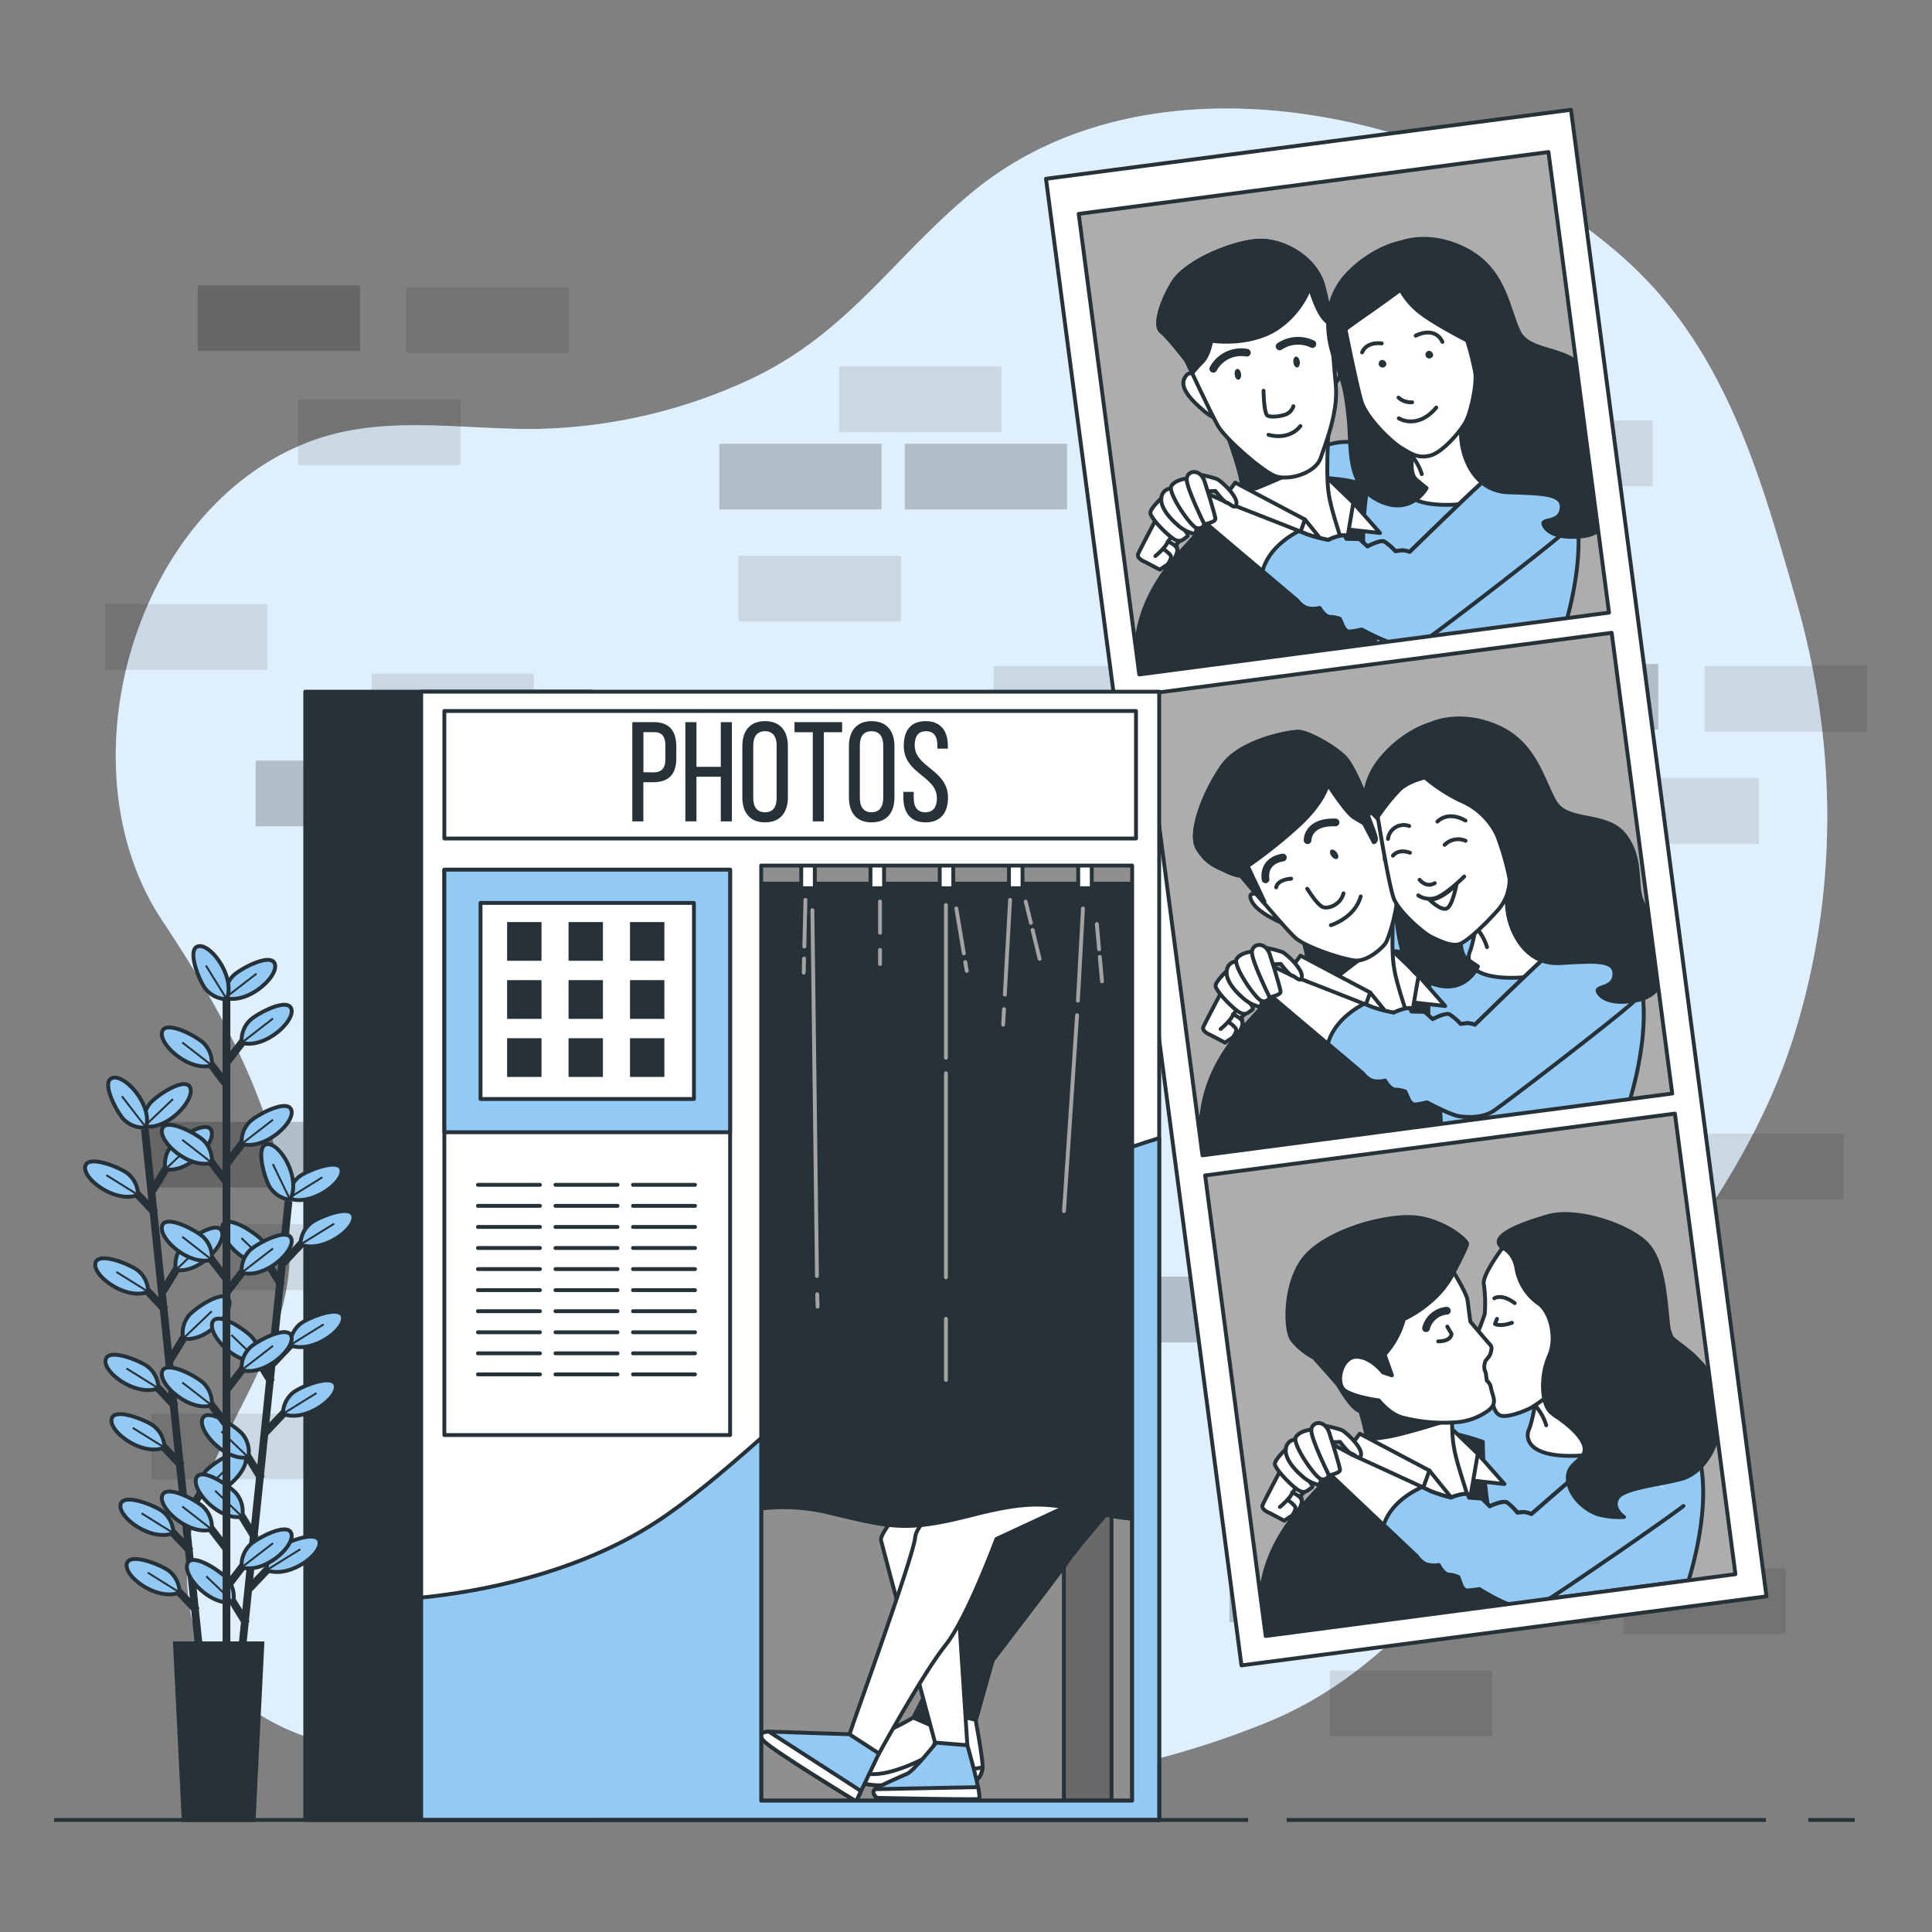 <svg xmlns="http://www.w3.org/2000/svg" viewBox="0 0 500 500"><rect x="0" y="0" width="500" height="500" fill="#808080" stroke="none"/><g id="freepik--background-simple--inject-148"><path d="M465.33,157.13c-.13-.44-.25-.88-.37-1.31-9.14-32-18.09-64.64-43.6-88C379.5,29.48,299.27,10.58,251.86,49.55c-21.05,17.31-32.54,37.1-58.53,49A136.58,136.58,0,0,1,139.21,111c-19.9.31-40.38-4-59.54,3.48C34.47,132,15.66,198.71,42,238.25c16.59,24.9,32.5,54,33,84.74.47,26.61-19.28,46.42-25,71.31-3.06,13.31-1.93,28.23,6.18,39.23,12.19,16.53,35.13,19.9,54.08,22.23,23.77,2.91,47.68,5.47,71.55,7.26,49.32,3.71,100.46,1.53,146.72-17.55,32.9-13.57,54.67-45.08,72.92-74,22.2-35.21,50.78-63.86,63.19-104.62C475.64,230.77,475.39,193.24,465.33,157.13Z" style="fill:#93C9F5"></path><path d="M465.33,157.13c-.13-.44-.25-.88-.37-1.31-9.14-32-18.09-64.64-43.6-88C379.5,29.48,299.27,10.58,251.86,49.55c-21.05,17.31-32.54,37.1-58.53,49A136.58,136.58,0,0,1,139.21,111c-19.9.31-40.38-4-59.54,3.48C34.47,132,15.66,198.71,42,238.25c16.59,24.9,32.5,54,33,84.74.47,26.61-19.28,46.42-25,71.31-3.06,13.31-1.93,28.23,6.18,39.23,12.19,16.53,35.13,19.9,54.08,22.23,23.77,2.91,47.68,5.47,71.55,7.26,49.32,3.71,100.46,1.53,146.72-17.55,32.9-13.57,54.67-45.08,72.92-74,22.2-35.21,50.78-63.86,63.19-104.62C475.64,230.77,475.39,193.24,465.33,157.13Z" style="fill:#fff;opacity:0.7"></path></g><g id="freepik--Wall--inject-148"><rect x="370.12" y="330.4" width="42" height="17" style="opacity:0.2"></rect><rect x="101.16" y="409.84" width="42" height="17" style="opacity:0.2"></rect><rect x="38.16" y="290.34" width="42" height="17" style="opacity:0.2"></rect><rect x="354.12" y="269.9" width="42" height="17" style="opacity:0.2"></rect><rect x="387.16" y="171.84" width="42" height="17" style="opacity:0.2"></rect><rect x="231.16" y="192.84" width="42" height="17" style="opacity:0.2"></rect><rect x="234.16" y="336.84" width="42" height="17" style="opacity:0.2"></rect><rect x="186.16" y="336.84" width="42" height="17" style="opacity:0.2"></rect><rect x="66.16" y="196.84" width="42" height="17" style="opacity:0.2"></rect><rect x="113.16" y="196.84" width="42" height="17" style="opacity:0.2"></rect><rect x="284.16" y="192.84" width="42" height="17" style="opacity:0.2"></rect><rect x="387.12" y="293.4" width="42" height="17" style="opacity:0.1"></rect><rect x="420.16" y="405.84" width="42" height="17" style="opacity:0.1"></rect><rect x="435.12" y="293.4" width="42" height="17" style="opacity:0.1"></rect><rect x="96.16" y="174.34" width="42" height="17" style="opacity:0.1"></rect><rect x="27.16" y="156.34" width="42" height="17" style="opacity:0.1"></rect><rect x="441.16" y="172.34" width="42" height="17" style="opacity:0.1"></rect><rect x="413.16" y="201.34" width="42" height="17" style="opacity:0.1"></rect><rect x="51.16" y="73.84" width="42" height="17" style="opacity:0.2"></rect><rect x="105.16" y="74.34" width="42" height="17" style="opacity:0.1"></rect><rect x="77.16" y="103.34" width="42" height="17" style="opacity:0.1"></rect><rect x="318.16" y="402.84" width="42" height="17" style="opacity:0.2"></rect><rect x="372.16" y="403.34" width="42" height="17" style="opacity:0.1"></rect><rect x="344.16" y="432.34" width="42" height="17" style="opacity:0.1"></rect><rect x="257.16" y="172.34" width="42" height="17" style="opacity:0.1"></rect><rect x="217.16" y="316.84" width="42" height="17" style="opacity:0.1"></rect><rect x="191.16" y="365.84" width="42" height="17" style="opacity:0.1"></rect><rect x="232.16" y="407.84" width="42" height="17" style="opacity:0.1"></rect><rect x="234.16" y="114.84" width="42" height="17" style="opacity:0.2"></rect><rect x="186.16" y="114.84" width="42" height="17" style="opacity:0.2"></rect><rect x="217.16" y="94.84" width="42" height="17" style="opacity:0.1"></rect><rect x="191.16" y="143.84" width="42" height="17" style="opacity:0.1"></rect><rect x="58.16" y="316.84" width="42" height="17" style="opacity:0.1"></rect><rect x="365.72" y="82.31" width="42" height="17" style="opacity:0.2"></rect><rect x="385.72" y="108.81" width="42" height="17" style="opacity:0.1"></rect><rect x="39.16" y="365.84" width="42" height="17" style="opacity:0.1"></rect><rect x="287.12" y="330.4" width="42" height="17" style="opacity:0.2"></rect></g><g id="freepik--Photos--inject-148"><path d="M416.41,158.55l-121.57,16L279.17,55.35l121.57-16Zm.69,5.24-121.57,16L311.2,299l121.57-16Zm16.36,124.43-121.57,16,15.67,119.19,121.57-16Z" style="fill:#adadad"></path><path d="M319.21,129s-4.56,3.62-13.93,14.09-10.61,18.85-11.22,23.13a62.94,62.94,0,0,0-.06,11.08l86.63-11.39s-7.08-32.13-17.89-37.76-25.51-5-25.51-5S327.3,122.89,319.21,129Z" style="fill:#263238;stroke:#263238;stroke-linecap:round;stroke-linejoin:round"></path><path d="M367.63,118.1a146.22,146.22,0,0,0-17.26-3.61c-8.72-1.2-17.28,6.47-18.3,7.61S344,123.39,349,124.41l5,1s-2.45,13.25-.35,22.87a132.61,132.61,0,0,1,2.43,21l48.67-6.4s4.44-13.51,3.7-25.5-5.3-16.08-11.48-19.64S367.63,118.1,367.63,118.1Z" style="fill:#93C9F5;stroke:#263238;stroke-linecap:round;stroke-linejoin:round"></path><polygon points="350.24 130.12 357.15 137.94 348.12 136.94 350.24 130.12" style="fill:#fff;stroke:#263238;stroke-linecap:round;stroke-linejoin:round"></polygon><path d="M341.79,122l8.45,8.12L348,143.34s-4.58-6.78-5.68-11.33A33.34,33.34,0,0,1,341.79,122Z" style="fill:#fff;stroke:#263238;stroke-linecap:round;stroke-linejoin:round"></path><path d="M317,110.82s3.82,9.91,4.4,14.36,1,6.58,1,6.58,12.75,6.38,17.31,9.14,8.19,4.8,8.21,2.44-3.34-10.13-4.12-16.07.21-18.83.21-18.83-6.05,6.33-11,7S317,110.82,317,110.82Z" style="fill:#fff;stroke:#263238;stroke-linecap:round;stroke-linejoin:round"></path><path d="M328.89,115.08a66.73,66.73,0,0,1-11.9-4.26s3.82,9.91,4.4,14.36c.05.39.1.73.15,1.08a2.5,2.5,0,0,0,1.52.39l1.64-.22.15,0c.67-.08,14.63-6.24,14.63-6.24Z" style="fill:#263238;stroke:#263238;stroke-linecap:round;stroke-linejoin:round"></path><polygon points="319.68 124.9 337.72 134.45 345.33 143.85 335.63 140.26 332.34 148.42 315.69 130.3 319.68 124.9" style="fill:#fff;stroke:#263238;stroke-linecap:round;stroke-linejoin:round"></polygon><line x1="335.63" y1="140.26" x2="337.72" y2="134.45" style="fill:#fff;stroke:#263238;stroke-linecap:round;stroke-linejoin:round"></line><path d="M309.53,97.53s-1.64-2.3-3,.39,2.5,6.22,4.58,8a11.83,11.83,0,0,0,2.77,2Z" style="fill:#fff;stroke:#263238;stroke-linecap:round;stroke-linejoin:round"></path><path d="M344.52,88.06s.34-2.81,2.8-1.08.8,6.65-.18,9.17a12.08,12.08,0,0,1-1.49,3.08Z" style="fill:none;stroke:#263238;stroke-linecap:round;stroke-linejoin:round"></path><path d="M307,93.32s6.28,13.53,8.23,16.92,11.14,11.39,14.55,12.87,10.64-.54,12-4.58,4.65-12,3.91-19.16-1.22-19.12-3.4-25.91-9.82-11.13-16-11.17S307,67.39,303.52,73.21s-4.72,11.33-3,12.61S307,93.32,307,93.32Z" style="fill:#fff;stroke:#263238;stroke-linecap:round;stroke-linejoin:round"></path><path d="M326.3,62.29c-6.22,0-19.26,5.1-22.78,10.92s-4.72,11.33-3,12.61,6.55,7.5,6.55,7.5l1.51,3.22a33,33,0,0,1,2.6-2.9c1.71-1.73,2.29-5.45,2.29-5.45s8.76,1.42,15.95-2.52A22.24,22.24,0,0,0,339,74.33s1.7,6.42,4.14,8.67c.44.4.84.79,1.19,1.14a60.8,60.8,0,0,0-2-10.68C340.16,66.68,332.52,62.33,326.3,62.29Z" style="fill:#263238;stroke:#263238;stroke-linecap:round;stroke-linejoin:round"></path><path d="M314,95.44a8.21,8.21,0,0,1,8.68-4.16" style="fill:none;stroke:#263238;stroke-linecap:round;stroke-linejoin:round;stroke-width:2px"></path><path d="M331.16,89.65a8.56,8.56,0,0,1,8.48-.61" style="fill:none;stroke:#263238;stroke-linecap:round;stroke-linejoin:round;stroke-width:2px"></path><path d="M327,101.12s.1,5.86,1,6.41,3.39.23,4.83-.3a3.41,3.41,0,0,0,1.9-2.1" style="fill:none;stroke:#263238;stroke-linecap:round;stroke-linejoin:round"></path><path d="M321.18,96.76c.1.77-.18,1.45-.64,1.51s-.91-.52-1-1.3.19-1.45.64-1.51S321.08,96,321.18,96.76Z" style="fill:#263238"></path><path d="M336.38,93.58c.1.78-.19,1.46-.65,1.52s-.9-.52-1-1.3.18-1.45.64-1.51S336.27,92.81,336.38,93.58Z" style="fill:#263238"></path><path d="M328.29,112.52s5.09,1.69,8.26-2.26" style="fill:none;stroke:#263238;stroke-linecap:round;stroke-linejoin:round"></path><path d="M365.52,114.59s-1,6.94-2,9.26-.12,7.36,12.87,6.75,11.93-14.91,11.93-14.91l-9.63-13.17S370.63,112,365.52,114.59Z" style="fill:#fff;stroke:#263238;stroke-linecap:round;stroke-linejoin:round"></path><path d="M365.11,117.64a13.71,13.71,0,0,1,2.84,5.07" style="fill:#fff;stroke:#263238;stroke-linecap:round;stroke-linejoin:round"></path><path d="M317.5,130.06s19.29,7.53,20.72,8.18a38.45,38.45,0,0,0,5.56,1.46,13.25,13.25,0,0,1,3.05-1.08l1.15-.15.46.95,3.37.06,2.1,1.91s3.29-1.78,4.36-1.25a14.63,14.63,0,0,1,2.85,2.48l1.65-.22a6.94,6.94,0,0,1,2.07.4s20.37-20,22.55-21.26,8.46-3.29,13.35-.58,6.49,13.58,5.69,15.2-34.34,27.34-37,29-6.33,1.67-8.73,1.32-8.36-3.61-8.36-3.61-3.09.75-3.63.48a2.94,2.94,0,0,1-1-1l-1-2.23a7.54,7.54,0,0,0-2.58-.5c-1.34,0-2.66-2.33-2.66-2.33a7,7,0,0,1-2.5.16c-1.86-.09-3.29-2.09-3.29-2.09l-23-19.46-3.81-2.19s1.86-6.28,2.35-6.35S317.5,130.06,317.5,130.06Z" style="fill:#fff;stroke:#263238;stroke-linecap:round;stroke-linejoin:round"></path><path d="M400.74,121c-4.89-2.71-11.17-.71-13.35.58s-22.55,21.26-22.55,21.26a6.94,6.94,0,0,0-2.07-.4l-1.65.22a14.63,14.63,0,0,0-2.85-2.48c-1.07-.53-4.36,1.25-4.36,1.25l-2.1-1.91-3.37-.06-.46-.95-1.15.15a13.25,13.25,0,0,0-3.05,1.08,38.45,38.45,0,0,1-5.56-1.46c-.24-.11-1-.42-2.1-.85-6.47,3.46-8.66,7.64-9.38,10.34l9,7.62s1.43,2,3.29,2.09a7,7,0,0,0,2.5-.16s1.32,2.34,2.66,2.33a7.54,7.54,0,0,1,2.58.5l1,2.23a2.94,2.94,0,0,0,1,1c.54.27,3.63-.48,3.63-.48s6,3.25,8.36,3.61,6.1.37,8.73-1.32,36.18-27.42,37-29S405.63,123.67,400.74,121Z" style="fill:#93C9F5;stroke:#263238;stroke-linecap:round;stroke-linejoin:round"></path><path d="M299.12,134.49s-4,7.58-4.55,8.82,1.79,2.12,1.79,2.12l3.79,2s2.47-1.67,2.94-1.9a5.19,5.19,0,0,0,1.61-3.07l-.22-1.65s1.5-1.37,2.69-2.53-.34-5.16-1.11-5.9S300.87,131.24,299.12,134.49Z" style="fill:#fff;stroke:#263238;stroke-linecap:round;stroke-linejoin:round"></path><path d="M303.76,137.91s-1.53,2.38-2.08,3.29a18.56,18.56,0,0,1-2.67,2.7" style="fill:none;stroke:#263238;stroke-linecap:round;stroke-linejoin:round"></path><path d="M301.13,142.11s1.84,1.27,1.93,1.93-.9,2.13-.9,2.13" style="fill:none;stroke:#263238;stroke-linecap:round;stroke-linejoin:round"></path><path d="M302.21,140.13s2.65,1,2.49,2.35" style="fill:none;stroke:#263238;stroke-linecap:round;stroke-linejoin:round"></path><path d="M300.57,128.93s-3,2.74-2.85,3.9,3.29,4.6,5.54,6.32,3.05.27,3.83-.17,0-1.18-1.77-3.29S300.57,128.93,300.57,128.93Z" style="fill:#fff;stroke:#263238;stroke-linecap:round;stroke-linejoin:round"></path><path d="M303.09,126.41a2.59,2.59,0,0,0-2.52,2.52c-.34,2.56,2.57,5.53,4.09,6.84a9.53,9.53,0,0,0,4.16,2.31c.85.06.82-1.45.82-1.45s-4-6-4.63-7.11S303.09,126.41,303.09,126.41Z" style="fill:#fff;stroke:#263238;stroke-linecap:round;stroke-linejoin:round"></path><path d="M310.69,122.9A25.9,25.9,0,0,1,315,124c1.08.53,5.08,4.2,5,6.23s-1.86-.09-2.54-.17-2.91-3-2.91-3l-2,.1Z" style="fill:#fff;stroke:#263238;stroke-linecap:round;stroke-linejoin:round"></path><path d="M307.12,123.87s-2.83.2-3.95,1.86,4.9,10.44,6.47,10.9a1.59,1.59,0,0,0,2.06-.94Z" style="fill:#fff;stroke:#263238;stroke-linecap:round;stroke-linejoin:round"></path><path d="M311.75,124.6s2.84,8.86,2.79,9.71-2.84,1.38-2.84,1.38-4.79-9.61-4.58-11.82S310.63,121.22,311.75,124.6Z" style="fill:#fff;stroke:#263238;stroke-linecap:round;stroke-linejoin:round"></path><path d="M362.86,62.66s-7.07,1.1-13.74,7.85-6.18,15.58-3.78,22.32S348.13,100,349,108s-.76,17.23,7.69,21.49,12.51-3.16,12.51-3.16-.56-.43-2.64-2.17-.86-6.6-.92-8.27-5.25-5.52-8.47-10.81-6-16-5.27-18.44,10.84-1.76,11.83-1.89,12.53,2,13.92,7.57.83,12.65.47,18.9,3.1,15.88,12.2,16.19,14.31.3,13.82,4.23-5.39,2.39-4.66,4.14,3.35,3.75,10.14,3,8.91-7.55,8.54-12.87-3.93-8.22-5.2-12.75,1.3-10.58-2.75-17.09-14.35-4.5-17.12-10.18S389.54,70.23,380,64.94,362.86,62.66,362.86,62.66Z" style="fill:#263238;stroke:#263238;stroke-linecap:round;stroke-linejoin:round"></path><path d="M348.2,85.23s2.9,14.39,4.13,18.6,7.58,10.41,10.31,12.07,4.4,2.78,7.49,2,7.45-5.84,9-8.39,3.06-10,2.67-12.94a68.7,68.7,0,0,0-2.12-8.45s-8.1-4.14-11.83-7A19.39,19.39,0,0,1,362.46,75s-5,3.69-8.59,6.17S348.2,85.23,348.2,85.23Z" style="fill:#fff;stroke:#263238;stroke-linecap:round;stroke-linejoin:round"></path><path d="M361.94,102.9a4.73,4.73,0,0,0,3.52,1.21" style="fill:none;stroke:#263238;stroke-linecap:round;stroke-linejoin:round"></path><path d="M362,108.26s4.77,3.07,9.71-2.78" style="fill:none;stroke:#263238;stroke-linecap:round;stroke-linejoin:round"></path><path d="M370.9,91.9a1,1,0,1,1-1.15-1.11A1.15,1.15,0,0,1,370.9,91.9Z" style="fill:#263238"></path><path d="M358.79,94.25a1,1,0,1,1-1.16-1.11A1.15,1.15,0,0,1,358.79,94.25Z" style="fill:#263238"></path><path d="M352.51,91.21s.81-2.79,5.07-2.34" style="fill:none;stroke:#263238;stroke-linecap:round;stroke-linejoin:round"></path><path d="M366.38,86.87s4.85-2.65,6.92,1.61" style="fill:none;stroke:#263238;stroke-linecap:round;stroke-linejoin:round"></path><path d="M336.09,251.4s-4.56,3.62-13.93,14.09-10.61,18.85-11.23,23.13a63.61,63.61,0,0,0-.05,11.08l86.63-11.39s-7.08-32.14-17.89-37.76-25.51-5-25.51-5S344.18,245.3,336.09,251.4Z" style="fill:#263238;stroke:#263238;stroke-linecap:round;stroke-linejoin:round"></path><path d="M384.51,240.5a147.35,147.35,0,0,0-17.26-3.6c-8.72-1.21-17.28,6.47-18.3,7.61s11.91,1.28,16.92,2.3l5,1s-2.46,13.24-.35,22.87a133.32,133.32,0,0,1,2.42,21l48.68-6.4s4.44-13.51,3.7-25.5-5.31-16.09-11.48-19.64S384.51,240.5,384.51,240.5Z" style="fill:#93C9F5;stroke:#263238;stroke-linecap:round;stroke-linejoin:round"></path><polygon points="367.12 252.53 374.02 260.35 365 259.35 367.12 252.53" style="fill:#fff;stroke:#263238;stroke-linecap:round;stroke-linejoin:round"></polygon><path d="M358.67,244.4l8.45,8.13-2.29,13.22s-4.58-6.78-5.69-11.34A33.54,33.54,0,0,1,358.67,244.4Z" style="fill:#fff;stroke:#263238;stroke-linecap:round;stroke-linejoin:round"></path><path d="M333.87,233.23s3.82,9.9,4.4,14.36,1,6.58,1,6.58,12.75,6.38,17.31,9.14,8.19,4.79,8.21,2.44-3.35-10.13-4.13-16.07.21-18.83.21-18.83-6.05,6.33-11,7S333.87,233.23,333.87,233.23Z" style="fill:#fff;stroke:#263238;stroke-linecap:round;stroke-linejoin:round"></path><path d="M355.76,245.33l-20.83-9.21c1.18,3.27,3,8.55,3.34,11.47.59,4.45,1,6.58,1,6.58l3,1.5Z" style="fill:#263238;stroke:#263238;stroke-linecap:round;stroke-linejoin:round"></path><polygon points="336.56 247.31 354.6 256.86 362.21 266.26 352.51 262.67 349.22 270.83 332.57 252.7 336.56 247.31" style="fill:#fff;stroke:#263238;stroke-linecap:round;stroke-linejoin:round"></polygon><line x1="352.51" y1="262.67" x2="354.6" y2="256.86" style="fill:#fff;stroke:#263238;stroke-linecap:round;stroke-linejoin:round"></line><path d="M382.4,237s-1,6.94-2,9.26-.12,7.36,12.87,6.74,11.92-14.91,11.92-14.91l-9.62-13.16S387.51,234.42,382.4,237Z" style="fill:#fff;stroke:#263238;stroke-linecap:round;stroke-linejoin:round"></path><path d="M382,240.05a13.59,13.59,0,0,1,2.84,5.07" style="fill:#fff;stroke:#263238;stroke-linecap:round;stroke-linejoin:round"></path><path d="M334.38,252.47s19.29,7.53,20.72,8.18a39.43,39.43,0,0,0,5.56,1.45,13.4,13.4,0,0,1,3-1.07l1.15-.15.46.95,3.37.06,2.09,1.9s3.3-1.77,4.37-1.24A14.63,14.63,0,0,1,378,265l1.65-.22a6.55,6.55,0,0,1,2.06.4s20.38-20,22.56-21.26,8.46-3.3,13.35-.58,6.48,13.58,5.69,15.2-34.34,27.34-37,29-6.33,1.67-8.73,1.31-8.36-3.6-8.36-3.6-3.09.75-3.63.48a2.94,2.94,0,0,1-1-1.05l-1-2.22a7.54,7.54,0,0,0-2.58-.5c-1.35,0-2.66-2.34-2.66-2.34a6.8,6.8,0,0,1-2.5.17c-1.86-.1-3.29-2.09-3.29-2.09l-23-19.46-3.81-2.19s1.86-6.29,2.35-6.35S334.38,252.47,334.38,252.47Z" style="fill:#fff;stroke:#263238;stroke-linecap:round;stroke-linejoin:round"></path><path d="M417.62,243.37c-4.89-2.72-11.17-.72-13.35.58s-22.56,21.26-22.56,21.26a6.55,6.55,0,0,0-2.06-.4L378,265a14.63,14.63,0,0,0-2.85-2.48c-1.07-.53-4.37,1.24-4.37,1.24l-2.09-1.9-3.37-.06-.46-.95-1.15.15a13.4,13.4,0,0,0-3,1.07,39.43,39.43,0,0,1-5.56-1.45l-2.1-.86c-6.47,3.47-8.66,7.65-9.38,10.35l9,7.62s1.43,2,3.29,2.09a6.8,6.8,0,0,0,2.5-.17s1.31,2.35,2.66,2.34a7.54,7.54,0,0,1,2.58.5l1,2.22a2.94,2.94,0,0,0,1,1.05c.54.27,3.63-.48,3.63-.48s6,3.25,8.36,3.6,6.09.38,8.73-1.31,36.17-27.42,37-29S422.51,246.08,417.62,243.37Z" style="fill:#93C9F5;stroke:#263238;stroke-linecap:round;stroke-linejoin:round"></path><path d="M316,256.9s-4,7.58-4.55,8.82,1.79,2.11,1.79,2.11l3.79,2s2.46-1.66,2.94-1.89a5.19,5.19,0,0,0,1.61-3.07l-.22-1.65s1.5-1.37,2.69-2.53-.34-5.16-1.11-5.9S317.75,253.65,316,256.9Z" style="fill:#fff;stroke:#263238;stroke-linecap:round;stroke-linejoin:round"></path><path d="M320.64,260.32s-1.53,2.38-2.08,3.29a18.56,18.56,0,0,1-2.67,2.7" style="fill:none;stroke:#263238;stroke-linecap:round;stroke-linejoin:round"></path><path d="M318,264.52s1.84,1.27,1.93,1.93-.9,2.13-.9,2.13" style="fill:none;stroke:#263238;stroke-linecap:round;stroke-linejoin:round"></path><path d="M319.09,262.53s2.65,1,2.49,2.36" style="fill:none;stroke:#263238;stroke-linecap:round;stroke-linejoin:round"></path><path d="M317.45,251.33s-3,2.75-2.85,3.9,3.29,4.61,5.53,6.33,3.06.27,3.84-.17,0-1.18-1.77-3.29S317.45,251.33,317.45,251.33Z" style="fill:#fff;stroke:#263238;stroke-linecap:round;stroke-linejoin:round"></path><path d="M320,248.82a2.59,2.59,0,0,0-2.52,2.51c-.34,2.57,2.57,5.54,4.09,6.85a9.59,9.59,0,0,0,4.16,2.31c.85.06.82-1.45.82-1.45s-4-6-4.63-7.11S320,248.82,320,248.82Z" style="fill:#fff;stroke:#263238;stroke-linecap:round;stroke-linejoin:round"></path><path d="M327.56,245.3a26.25,26.25,0,0,1,4.35,1.11c1.07.53,5.08,4.2,5,6.23s-1.86-.1-2.54-.17-2.91-3-2.91-3l-2,.1Z" style="fill:#fff;stroke:#263238;stroke-linecap:round;stroke-linejoin:round"></path><path d="M324,246.28s-2.83.2-3.95,1.86,4.89,10.43,6.47,10.9a1.6,1.6,0,0,0,2.06-.94Z" style="fill:#fff;stroke:#263238;stroke-linecap:round;stroke-linejoin:round"></path><path d="M328.63,247s2.84,8.86,2.79,9.71-2.84,1.38-2.84,1.38-4.79-9.61-4.58-11.82S327.51,243.63,328.63,247Z" style="fill:#fff;stroke:#263238;stroke-linecap:round;stroke-linejoin:round"></path><path d="M370.25,187.36s-6.94,1.76-12.95,9.1-4.7,16.09-1.69,22.57,3.45,6.9,5.07,14.72.85,17.22,9.66,20.68,12.16-4.31,12.16-4.31-.6-.38-2.83-1.92-1.48-6.49-1.69-8.15-5.74-5-9.44-10-7.43-15.37-7-17.87,10.64-2.76,11.61-3,7.36,1.57,9.27,6.94S389.74,228,390,234.25s4.56,15.51,13.65,15,14.27-1,14.15,2.92-5.15,2.88-4.25,4.55,3.68,3.43,10.37,2.08,8.17-8.35,7.31-13.62-4.68-7.81-6.37-12.2.31-10.65-4.33-16.77-14.71-3.13-18-8.53-5-15.24-15-19.61S370.25,187.36,370.25,187.36Z" style="fill:#263238;stroke:#263238;stroke-linecap:round;stroke-linejoin:round"></path><path d="M326.36,231.73s-4.05-1.73-2.4,1.53,8.42,5.85,8.42,5.85Z" style="fill:#fff;stroke:#263238;stroke-linecap:round;stroke-linejoin:round"></path><path d="M321.18,226.67S332.32,240,335.1,242.58s12.4,5.68,15.57,6,7.06-3.19,7.93-4.52,3.3-9.31,2.87-12.56-3.12-9.16-3.12-9.16,1-5.35-.37-8.13a10.9,10.9,0,0,0-3.13-3.93s-3.94-11.49-6.93-14.4-9.54-6.4-11.81-6.45-15,2.15-19.71,8.85-8.86,17.35-6.42,21.37,5.15,4.72,7.38,5.82A12,12,0,0,0,321.18,226.67Z" style="fill:#fff;stroke:#263238;stroke-linecap:round;stroke-linejoin:round"></path><path d="M356,216.52c-.35-1.35-1.92-5.32-1.92-5.32l.6-1.38c-.73-2.06-4.14-11.4-6.79-14-3-2.91-9.54-6.4-11.81-6.45s-15,2.15-19.71,8.85-8.86,17.35-6.42,21.37,5.15,4.72,7.38,5.82a12,12,0,0,0,3.82,1.24s2.67,3.19,5.73,6.76l.36-.08-4.33-9.18A128.66,128.66,0,0,0,335.69,214c7-6.31,7.95-11,7.95-11s4.8,7.37,6.69,8.52,2.64,1.56,2.64,1.56l2.55,4.89S356.38,217.86,356,216.52Z" style="fill:#263238;stroke:#263238;stroke-linecap:round;stroke-linejoin:round"></path><path d="M330.27,229.65s.09-1.93,3.88-2.25" style="fill:none;stroke:#263238;stroke-linecap:round;stroke-linejoin:round"></path><path d="M332,221.93s-5.16.51-4.48,5.64" style="fill:none;stroke:#263238;stroke-linecap:round;stroke-linejoin:round;stroke-width:2px"></path><path d="M338.4,217.44s-.11-4.85,7.23-4.6" style="fill:none;stroke:#263238;stroke-linecap:round;stroke-linejoin:round;stroke-width:2px"></path><path d="M345.94,220.59c.47.62.55,1.35.19,1.63s-1.05,0-1.52-.63-.55-1.35-.19-1.63S345.47,220,345.94,220.59Z" style="fill:#263238"></path><path d="M338.31,230s2.45,4,3.93,4.7,4.79-.63,5.45-3.5" style="fill:none;stroke:#263238;stroke-linecap:round;stroke-linejoin:round"></path><path d="M344.43,239.44s6.19-1.86,7.72-7.45" style="fill:none;stroke:#263238;stroke-linecap:round;stroke-linejoin:round"></path><path d="M368.78,201.22s-4.23.91-6.55,3.13a49.91,49.91,0,0,0-5.09,6.23l-.59.78s2.85,17.72,4.17,21.19,7.81,9.07,9.85,10,4.46,2.2,6.68,1.9,7.9-6.08,10.47-9a11.93,11.93,0,0,0,2.95-8,70,70,0,0,0-3.22-11.23,18.07,18.07,0,0,0-9.17-8.89A42.63,42.63,0,0,1,368.78,201.22Z" style="fill:#fff;stroke:#263238;stroke-linecap:round;stroke-linejoin:round"></path><path d="M367.39,227.68s1.68,2.21,3.94.87" style="fill:none;stroke:#263238;stroke-linecap:round;stroke-linejoin:round"></path><path d="M367.05,231.72a5.25,5.25,0,0,0,4.61.62c2.66-.88,7.28-5.49,7.28-5.49" style="fill:none;stroke:#263238;stroke-linecap:round;stroke-linejoin:round"></path><path d="M376.94,228.86s-1,5.52-2.49,6.24-4.46-2.2-4.46-2.2S372.79,233.06,376.94,228.86Z" style="fill:#fff;stroke:#263238;stroke-linecap:round;stroke-linejoin:round"></path><path d="M373.86,218.65a4.92,4.92,0,0,1,5.42-1.06" style="fill:none;stroke:#263238;stroke-linecap:round;stroke-linejoin:round"></path><path d="M360.48,221.45s1.32-1.91,4.43-.75" style="fill:none;stroke:#263238;stroke-linecap:round;stroke-linejoin:round"></path><path d="M372,212.63s2.57-2.95,7.27-.26" style="fill:none;stroke:#263238;stroke-linecap:round;stroke-linejoin:round"></path><path d="M364.69,213.77a4.09,4.09,0,0,0-5.48,3.33" style="fill:none;stroke:#263238;stroke-linecap:round;stroke-linejoin:round"></path><path d="M351.42,375.13s-4.56,3.62-13.93,14.08-10.61,18.86-11.22,23.13a63.06,63.06,0,0,0-.06,11.09L412.84,412S405.76,379.9,395,374.27s-25.5-5-25.5-5S359.52,369,351.42,375.13Z" style="fill:#263238;stroke:#263238;stroke-linecap:round;stroke-linejoin:round"></path><path d="M399.84,364.23a148.58,148.58,0,0,0-17.26-3.61c-8.72-1.2-17.28,6.47-18.3,7.61s5.48,1.43,10.48,2.45a69.71,69.71,0,0,1,9,2.47,118.34,118.34,0,0,0,2.11,21.29,132.5,132.5,0,0,1,2.43,21L437,409s4.44-13.51,3.7-25.5-5.3-16.09-11.48-19.64S399.84,364.23,399.84,364.23Z" style="fill:#93C9F5;stroke:#263238;stroke-linecap:round;stroke-linejoin:round"></path><polygon points="382.45 376.25 389.36 384.07 380.33 383.08 382.45 376.25" style="fill:#fff;stroke:#263238;stroke-linecap:round;stroke-linejoin:round"></polygon><path d="M374,368.13l8.45,8.12-2.28,13.23s-4.59-6.79-5.69-11.34A33.72,33.72,0,0,1,374,368.13Z" style="fill:#fff;stroke:#263238;stroke-linecap:round;stroke-linejoin:round"></path><path d="M349.2,357s3.82,9.9,4.41,14.36,1,6.57,1,6.57S367.4,384.27,372,387s8.19,4.8,8.22,2.45-3.35-10.14-4.13-16.08.21-18.83.21-18.83-6.05,6.34-11,7S349.2,357,349.2,357Z" style="fill:#fff;stroke:#263238;stroke-linecap:round;stroke-linejoin:round"></path><path d="M365.25,361.56c-1.81.24-4.45-.32-7.06-1.11l-7.48.65a64,64,0,0,1,2.9,10.22c.05.4.1.76.15,1.12a43.61,43.61,0,0,0,7.83-1.1c5.45-1.32,12.33-3.52,14.15-4.11v-.5l-7.94-5.93A9.85,9.85,0,0,1,365.25,361.56Z" style="fill:#263238;stroke:#263238;stroke-linecap:round;stroke-linejoin:round"></path><polygon points="351.89 371.04 369.93 380.58 377.55 389.99 367.84 386.4 364.55 394.55 347.9 376.43 351.89 371.04" style="fill:#fff;stroke:#263238;stroke-linecap:round;stroke-linejoin:round"></polygon><line x1="367.84" y1="386.4" x2="369.93" y2="380.58" style="fill:#fff;stroke:#263238;stroke-linecap:round;stroke-linejoin:round"></line><path d="M397.73,360.73s-1,6.93-2.05,9.25-.12,7.37,12.87,6.75,11.93-14.91,11.93-14.91l-9.63-13.16S402.84,358.15,397.73,360.73Z" style="fill:#fff;stroke:#263238;stroke-linecap:round;stroke-linejoin:round"></path><path d="M397.32,363.78a13.43,13.43,0,0,1,2.84,5.07" style="fill:#fff;stroke:#263238;stroke-linecap:round;stroke-linejoin:round"></path><path d="M434.93,390.25c-9,6.64-33,23-35.22,24.23-2.73,1.53-6.42,1.31-8.79.82s-8.15-4.06-8.15-4.06-3.12.56-3.65.27a3,3,0,0,1-.91-1.1l-.84-2.27a7.6,7.6,0,0,0-2.55-.65c-1.34-.07-2.52-2.48-2.52-2.48a6.87,6.87,0,0,1-2.51,0c-1.85-.2-3.17-2.27-3.17-2.27L344.71,382l-3.68-2.4s2.21-6.17,2.7-6.21,6.07,3.05,6.07,3.05,18.84,8.61,20.23,9.34a39.28,39.28,0,0,0,5.47,1.76,13.68,13.68,0,0,1,3.1-.9l1.16-.09.41,1,3.36.24,2,2s3.39-1.59,4.44-1a14.86,14.86,0,0,1,2.7,2.63l1.66-.12a6.75,6.75,0,0,1,2,.51s19-16.65,23.12-19.58" style="fill:#fff;stroke:#263238;stroke-linecap:round;stroke-linejoin:round"></path><path d="M417.59,373.73c-6.23,5-21.24,18.13-21.24,18.13a6.75,6.75,0,0,0-2-.51l-1.66.12a14.86,14.86,0,0,0-2.7-2.63c-1.05-.59-4.44,1-4.44,1l-2-2-3.36-.24-.41-1-1.16.09a13.68,13.68,0,0,0-3.1.9,39.28,39.28,0,0,1-5.47-1.76c-.24-.12-1-.48-2-1-6.66,3.09-9.07,7.14-9.94,9.79l8.58,8.12s1.32,2.07,3.17,2.27a6.87,6.87,0,0,0,2.51,0s1.18,2.41,2.52,2.48a7.6,7.6,0,0,1,2.55.65l.84,2.27a3,3,0,0,0,.91,1.1c.53.29,3.65-.27,3.65-.27s5.78,3.57,8.15,4.06,6.06.71,8.79-.82c2.29-1.3,27.56-18.48,35.9-24.73" style="fill:#93C9F5;stroke:#263238;stroke-linecap:round;stroke-linejoin:round"></path><path d="M331.33,380.62s-4,7.58-4.55,8.83,1.79,2.11,1.79,2.11l3.79,2s2.47-1.67,2.94-1.9a5.19,5.19,0,0,0,1.61-3.06c-.11-.83-.21-1.65-.21-1.65s1.49-1.37,2.68-2.54-.34-5.16-1.11-5.89S333.08,377.37,331.33,380.62Z" style="fill:#fff;stroke:#263238;stroke-linecap:round;stroke-linejoin:round"></path><path d="M336,384s-1.54,2.39-2.09,3.3a18.56,18.56,0,0,1-2.67,2.7" style="fill:none;stroke:#263238;stroke-linecap:round;stroke-linejoin:round"></path><path d="M333.34,388.25s1.84,1.27,1.93,1.93-.89,2.13-.89,2.13" style="fill:none;stroke:#263238;stroke-linecap:round;stroke-linejoin:round"></path><path d="M334.42,386.26s2.65,1,2.49,2.36" style="fill:none;stroke:#263238;stroke-linecap:round;stroke-linejoin:round"></path><path d="M332.78,375.06s-3,2.75-2.84,3.9,3.29,4.6,5.53,6.32,3,.27,3.84-.17,0-1.17-1.78-3.29S332.78,375.06,332.78,375.06Z" style="fill:#fff;stroke:#263238;stroke-linecap:round;stroke-linejoin:round"></path><path d="M335.3,372.55a2.59,2.59,0,0,0-2.52,2.51c-.33,2.56,2.57,5.54,4.09,6.85a9.69,9.69,0,0,0,4.16,2.31c.85,0,.82-1.45.82-1.45s-4-6-4.63-7.12S335.3,372.55,335.3,372.55Z" style="fill:#fff;stroke:#263238;stroke-linecap:round;stroke-linejoin:round"></path><path d="M342.9,369a26.2,26.2,0,0,1,4.34,1.11c1.08.53,5.08,4.2,5,6.22s-1.85-.09-2.54-.17-2.9-3-2.9-3l-2,.09Z" style="fill:#fff;stroke:#263238;stroke-linecap:round;stroke-linejoin:round"></path><path d="M339.33,370s-2.82.21-3.95,1.87,4.9,10.43,6.47,10.9a1.6,1.6,0,0,0,2.06-.95Z" style="fill:#fff;stroke:#263238;stroke-linecap:round;stroke-linejoin:round"></path><path d="M344,370.74s2.84,8.86,2.79,9.7-2.84,1.38-2.84,1.38-4.79-9.61-4.58-11.82S342.85,367.36,344,370.74Z" style="fill:#fff;stroke:#263238;stroke-linecap:round;stroke-linejoin:round"></path><path d="M388.86,322.93s-5.18,6.9-4.87,9.24a34.9,34.9,0,0,1,.25,7.91,71.07,71.07,0,0,1-3,7.54s-.63,1.27,0,1.85l1.21,1.17s.14,2.1.31,3.4.76,3.74.83,4.26,1.92,2.52,2.3,3.4.64,3.89,2.32,4.59,6.1-.93,8.08-2,8.21-6,8.21-6,3.55-3.25,3.15-7.3-1.48-14.23-5.41-19-8.91-10.34-9.09-10.72S389.91,320.8,388.86,322.93Z" style="fill:#fff;stroke:#263238;stroke-linecap:round;stroke-linejoin:round"></path><path d="M387.42,341.32l-.52,1.32s1.22.81,4.39-.3" style="fill:none;stroke:#263238;stroke-linecap:round;stroke-linejoin:round"></path><path d="M386.73,336s1.76-1.34,5.28,1.24" style="fill:none;stroke:#263238;stroke-linecap:round;stroke-linejoin:round"></path><path d="M376.22,329.27l0,0c.22-.43,3.33-6.3,3.47-7.31s-7-7-15.15-7-21.24,4-26.68,10.26-5.5,18.77-3.42,21.58a17.73,17.73,0,0,0,5.58,4.55s5.82,6.43,6.36,7.24,3.33,5.87,5.56,6.61,4.49.58,5.53-.14a4.34,4.34,0,0,0,1.41-2.24l-.95-3s4.85-.93,5.67-3.39-1.51-7.14-.1-9.38,8.62-8,11.19-10.13Z" style="fill:#263238;stroke:#263238;stroke-linecap:round;stroke-linejoin:round"></path><path d="M376.22,329.27s3.33,5.39,3.58,7.23l.72,5.52s4.52,5.36,5.22,6.1-.24,2.74-.24,2.74l-1,1.26a3.75,3.75,0,0,0-.3,2.32l.34,1,.24,1.84a3.49,3.49,0,0,1,1,1.45c.34,2.56,2,4.2-.45,6.2a16.15,16.15,0,0,1-7.8,3.09,42.69,42.69,0,0,1-14.68-1.19c-3.36-1-6-4.41-6-4.41s-5.74-.71-8.59-2.41-1.16-8.8,2.67-8.88,7,4.07,7,4.07l2.31.74-1.91-5.37a22,22,0,0,0,5-9.19S372.26,337.49,376.22,329.27Z" style="fill:#fff;stroke:#263238;stroke-linecap:round;stroke-linejoin:round"></path><path d="M369.06,343.74a6.06,6.06,0,0,1,5.38-4.52" style="fill:none;stroke:#263238;stroke-linecap:round;stroke-linejoin:round;stroke-width:2px"></path><path d="M374.55,343.31l1.11,1.91s0,1.91-3.45,1.92" style="fill:none;stroke:#263238;stroke-linecap:round;stroke-linejoin:round"></path><path d="M443.59,357.66a11.14,11.14,0,0,0-.79-1.53,23.2,23.2,0,0,0-3.41-4.24,18.45,18.45,0,0,0-2.85-2.61c-1.64-1.35-3-2.27-3.87-3.1a10.09,10.09,0,0,1-1-3.83c-.74-6.66-1.17-16.69-6.11-21.07s-17.56-8.68-25.08-6.5-15.45,5.34-11.64,8.15c0,0,2.78,1,3.58,5.08a13.93,13.93,0,0,0,5.73,9.31c3.06,2.11,4.87,8.89,2.72,13.67s-2.12,12.06.45,14.5a14.11,14.11,0,0,0,2.68,1.87l-.08.06s5.7,3.86,6.15,7.26-4.71,3.7-4.3,8.26,4.71,8,7.91,9a21.45,21.45,0,0,0,6.62.66s-3.16-2.08-1.78-4.76,10.31-3.47,16.45-5.05,10.32-9.24,10.16-16.33A22.2,22.2,0,0,0,443.59,357.66Z" style="fill:#263238;stroke:#263238;stroke-linecap:round;stroke-linejoin:round"></path><path d="M270.7,46.27,321.29,431l135.87-17.86L406.57,28.41ZM449.13,407.4l-121.57,16L311.89,304.2l121.57-16ZM432.77,283,311.2,299,295.53,179.77l121.57-16ZM416.41,158.55l-121.57,16L279.17,55.35l121.57-16Z" style="fill:#fff;stroke:#263238;stroke-linecap:round;stroke-linejoin:round"></path></g><g id="freepik--photo-booth--inject-148"><rect x="185.99" y="219.89" width="109.66" height="248.36" style="fill:#8f8f8f;stroke:#263238;stroke-linecap:round;stroke-linejoin:round"></rect><rect x="275.33" y="383.67" width="12.33" height="82.33" style="fill:#696969;stroke:#263238;stroke-linecap:round;stroke-linejoin:round"></rect><polygon points="253.92 380.78 244.96 444.17 252.45 445.6 268.04 390.1 277.57 382.24 253.92 380.78" style="fill:#263238;stroke:#263238;stroke-linecap:round;stroke-linejoin:round"></polygon><path d="M244.61,443.23s-5.83,5.82-8.53,7.43a29.88,29.88,0,0,1-3.6,1.95s-10.68,1.79-11.14,3.22,0,3,.8,3.44,7.6,1.36,12.54,1.61,11.2-.69,14.75.17,4.65-1.7,4.85-3.54-1.8-12.42-1.8-12.42Z" style="fill:#fff;stroke:#263238;stroke-linecap:round;stroke-linejoin:round"></path><path d="M249.43,461.05c3.55.86,4.65-1.7,4.85-3.54v-.07c-.43.05-.88.11-1.37.2a79.87,79.87,0,0,1-16.27,1.11,142,142,0,0,1-15.45-2.11,2.85,2.85,0,0,0,.95,2.63c.75.43,7.6,1.36,12.54,1.61S245.88,460.19,249.43,461.05Z" style="fill:#fff;stroke:#263238;stroke-linecap:round;stroke-linejoin:round"></path><path d="M269.57,380.53l-33.23,64,6.89,3s31.26-40.63,33.24-43.65,13.88-16.76,13.88-16.76Z" style="fill:#263238;stroke:#263238;stroke-linecap:round;stroke-linejoin:round"></path><path d="M236.34,444.52a64,64,0,0,1-7.49,3.78c-3.45,1.39-13.75,4-14.18,7.36s6.2,6,12.18,6.36S239.31,458,239.31,458l3.92-10.49Z" style="fill:#fff;stroke:#263238;stroke-linecap:round;stroke-linejoin:round"></path><path d="M215.14,454.59a2.25,2.25,0,0,0-.47,1.07c-.44,3.37,6.2,6,12.18,6.36S239.31,458,239.31,458l1.39-3.71c-2.16,1.17-9.47,4.9-14.74,4.85C221.22,459.06,216.94,456.05,215.14,454.59Z" style="fill:#fff;stroke:#263238;stroke-linecap:round;stroke-linejoin:round"></path><path d="M242.56,379.55S227.39,396,228,398.62,242.26,452,242.26,452l8.09-.37L247,399.85l16.25-17.16Z" style="fill:#fff;stroke:#263238;stroke-linecap:round;stroke-linejoin:round"></path><path d="M242.31,451s-5.84,7.26-7.44,8-7.73,3.26-8.56,4.26.67,2.12.67,2.12,25.26.5,26.31.29-2.94-14-2.94-14Z" style="fill:#93C9F5;stroke:#263238;stroke-linecap:round;stroke-linejoin:round"></path><path d="M226.31,463.17c-.83,1,.67,2.12.67,2.12s25.26.5,26.31.29c.31-.06.18-1.33-.16-3.07l-26.68.53A.89.89,0,0,0,226.31,463.17Z" style="fill:#fff;stroke:#263238;stroke-linecap:round;stroke-linejoin:round"></path><path d="M252.13,381.54s-15,11.7-15.28,16.29-16.25,48.4-17,51,7.62,5,7.62,5,11.58-21.07,17.18-28,13.22-27.55,13.22-27.55l35.63-16.57Z" style="fill:#fff;stroke:#263238;stroke-linecap:round;stroke-linejoin:round"></path><path d="M219.82,448.82l-20.32-.67s-4.22-.21-1.93,2.32,24,15.71,24,15.71l5.91-12.38Z" style="fill:#93C9F5;stroke:#263238;stroke-linecap:round;stroke-linejoin:round"></path><path d="M222.81,463.51,199,448.15c-1.05,0-3.2.35-1.42,2.32,2.29,2.53,24,15.71,24,15.71Z" style="fill:#fff;stroke:#263238;stroke-linecap:round;stroke-linejoin:round"></path><path d="M192.91,228.69V391.06a49.83,49.83,0,0,1,22,.5c15.56,3.69,19.44,4.92,36.3.62s20.09-3.07,35.65,0a55.92,55.92,0,0,0,9.72,1.08V228.69Z" style="fill:#263238;stroke:#263238;stroke-miterlimit:10"></path><line x1="208.09" y1="248.07" x2="208" y2="251.72" style="fill:none;stroke:#a3a3a3;stroke-linecap:round;stroke-linejoin:round"></line><line x1="208.45" y1="232.87" x2="208.16" y2="244.96" style="fill:none;stroke:#a3a3a3;stroke-linecap:round;stroke-linejoin:round"></line><line x1="211.49" y1="334.95" x2="211.59" y2="338.16" style="fill:none;stroke:#a3a3a3;stroke-linecap:round;stroke-linejoin:round"></line><line x1="210.25" y1="235.56" x2="211.43" y2="330.23" style="fill:none;stroke:#a3a3a3;stroke-linecap:round;stroke-linejoin:round"></line><line x1="227.75" y1="245.84" x2="227.75" y2="249.48" style="fill:none;stroke:#a3a3a3;stroke-linecap:round;stroke-linejoin:round"></line><line x1="227.75" y1="233.32" x2="227.75" y2="241.39" style="fill:none;stroke:#a3a3a3;stroke-linecap:round;stroke-linejoin:round"></line><line x1="244.81" y1="341.32" x2="244.81" y2="357.12" style="fill:none;stroke:#a3a3a3;stroke-linecap:round;stroke-linejoin:round"></line><line x1="244.81" y1="277.77" x2="244.81" y2="330.56" style="fill:none;stroke:#a3a3a3;stroke-linecap:round;stroke-linejoin:round"></line><line x1="244.81" y1="234.22" x2="244.81" y2="273.74" style="fill:none;stroke:#a3a3a3;stroke-linecap:round;stroke-linejoin:round"></line><line x1="249.81" y1="248.98" x2="250.19" y2="251.27" style="fill:none;stroke:#a3a3a3;stroke-linecap:round;stroke-linejoin:round"></line><line x1="247.5" y1="235.11" x2="249.44" y2="246.74" style="fill:none;stroke:#a3a3a3;stroke-linecap:round;stroke-linejoin:round"></line><line x1="259.84" y1="261.17" x2="259.62" y2="265.19" style="fill:none;stroke:#a3a3a3;stroke-linecap:round;stroke-linejoin:round"></line><line x1="261.41" y1="232.87" x2="260.05" y2="257.39" style="fill:none;stroke:#a3a3a3;stroke-linecap:round;stroke-linejoin:round"></line><line x1="267.24" y1="240.68" x2="269.04" y2="248.13" style="fill:none;stroke:#a3a3a3;stroke-linecap:round;stroke-linejoin:round"></line><line x1="265.45" y1="233.32" x2="266.8" y2="238.85" style="fill:none;stroke:#a3a3a3;stroke-linecap:round;stroke-linejoin:round"></line><line x1="278.75" y1="262.74" x2="275.36" y2="313.41" style="fill:none;stroke:#a3a3a3;stroke-linecap:round;stroke-linejoin:round"></line><line x1="280.27" y1="235.11" x2="278.96" y2="258.97" style="fill:none;stroke:#a3a3a3;stroke-linecap:round;stroke-linejoin:round"></line><line x1="284.63" y1="247.65" x2="285.2" y2="253.97" style="fill:none;stroke:#a3a3a3;stroke-linecap:round;stroke-linejoin:round"></line><line x1="283.86" y1="239.15" x2="284.45" y2="245.68" style="fill:none;stroke:#a3a3a3;stroke-linecap:round;stroke-linejoin:round"></line><rect x="207.36" y="222.15" width="3.51" height="7.73" style="fill:#fff;stroke:#263238;stroke-linecap:round;stroke-linejoin:round"></rect><rect x="225.28" y="222.15" width="3.51" height="7.73" style="fill:#fff;stroke:#263238;stroke-linecap:round;stroke-linejoin:round"></rect><rect x="243.2" y="222.15" width="3.51" height="7.73" style="fill:#fff;stroke:#263238;stroke-linecap:round;stroke-linejoin:round"></rect><rect x="261.12" y="222.15" width="3.51" height="7.73" style="fill:#fff;stroke:#263238;stroke-linecap:round;stroke-linejoin:round"></rect><rect x="279.04" y="222.15" width="3.51" height="7.73" style="fill:#fff;stroke:#263238;stroke-linecap:round;stroke-linejoin:round"></rect><rect x="79" y="179" width="74" height="292" style="fill:#263238;stroke:#263238;stroke-linecap:round;stroke-linejoin:round"></rect><path d="M109,179V471H300V179ZM293,466H197V224h96Z" style="fill:#fff;stroke:#263238;stroke-linecap:round;stroke-linejoin:round"></path><rect x="115" y="184" width="179" height="33" style="fill:#fff;stroke:#263238;stroke-linecap:round;stroke-linejoin:round"></rect><rect x="115" y="225.08" width="73.95" height="146.31" style="fill:#fff;stroke:#263238;stroke-linecap:round;stroke-linejoin:round"></rect><line x1="123.69" y1="306.63" x2="139.74" y2="306.63" style="fill:none;stroke:#263238;stroke-linecap:round;stroke-linejoin:round"></line><line x1="123.69" y1="312.08" x2="139.74" y2="312.08" style="fill:none;stroke:#263238;stroke-linecap:round;stroke-linejoin:round"></line><line x1="123.69" y1="317.53" x2="139.74" y2="317.53" style="fill:none;stroke:#263238;stroke-linecap:round;stroke-linejoin:round"></line><line x1="123.69" y1="322.98" x2="139.74" y2="322.98" style="fill:none;stroke:#263238;stroke-linecap:round;stroke-linejoin:round"></line><line x1="123.69" y1="328.44" x2="139.74" y2="328.44" style="fill:none;stroke:#263238;stroke-linecap:round;stroke-linejoin:round"></line><line x1="123.69" y1="333.89" x2="139.74" y2="333.89" style="fill:none;stroke:#263238;stroke-linecap:round;stroke-linejoin:round"></line><line x1="123.69" y1="339.34" x2="139.74" y2="339.34" style="fill:none;stroke:#263238;stroke-linecap:round;stroke-linejoin:round"></line><line x1="123.69" y1="344.79" x2="139.74" y2="344.79" style="fill:none;stroke:#263238;stroke-linecap:round;stroke-linejoin:round"></line><line x1="123.69" y1="350.24" x2="139.74" y2="350.24" style="fill:none;stroke:#263238;stroke-linecap:round;stroke-linejoin:round"></line><line x1="123.69" y1="355.69" x2="139.74" y2="355.69" style="fill:none;stroke:#263238;stroke-linecap:round;stroke-linejoin:round"></line><line x1="143.75" y1="306.63" x2="159.81" y2="306.63" style="fill:none;stroke:#263238;stroke-linecap:round;stroke-linejoin:round"></line><line x1="143.75" y1="312.08" x2="159.81" y2="312.08" style="fill:none;stroke:#263238;stroke-linecap:round;stroke-linejoin:round"></line><line x1="143.75" y1="317.53" x2="159.81" y2="317.53" style="fill:none;stroke:#263238;stroke-linecap:round;stroke-linejoin:round"></line><line x1="143.75" y1="322.98" x2="159.81" y2="322.98" style="fill:none;stroke:#263238;stroke-linecap:round;stroke-linejoin:round"></line><line x1="143.75" y1="328.44" x2="159.81" y2="328.44" style="fill:none;stroke:#263238;stroke-linecap:round;stroke-linejoin:round"></line><line x1="143.75" y1="333.89" x2="159.81" y2="333.89" style="fill:none;stroke:#263238;stroke-linecap:round;stroke-linejoin:round"></line><line x1="143.75" y1="339.34" x2="159.81" y2="339.34" style="fill:none;stroke:#263238;stroke-linecap:round;stroke-linejoin:round"></line><line x1="143.75" y1="344.79" x2="159.81" y2="344.79" style="fill:none;stroke:#263238;stroke-linecap:round;stroke-linejoin:round"></line><line x1="143.75" y1="350.24" x2="159.81" y2="350.24" style="fill:none;stroke:#263238;stroke-linecap:round;stroke-linejoin:round"></line><line x1="143.75" y1="355.69" x2="159.81" y2="355.69" style="fill:none;stroke:#263238;stroke-linecap:round;stroke-linejoin:round"></line><line x1="163.82" y1="306.63" x2="179.87" y2="306.63" style="fill:none;stroke:#263238;stroke-linecap:round;stroke-linejoin:round"></line><line x1="163.82" y1="312.08" x2="179.87" y2="312.08" style="fill:none;stroke:#263238;stroke-linecap:round;stroke-linejoin:round"></line><line x1="163.82" y1="317.53" x2="179.87" y2="317.53" style="fill:none;stroke:#263238;stroke-linecap:round;stroke-linejoin:round"></line><line x1="163.82" y1="322.98" x2="179.87" y2="322.98" style="fill:none;stroke:#263238;stroke-linecap:round;stroke-linejoin:round"></line><line x1="163.82" y1="328.44" x2="179.87" y2="328.44" style="fill:none;stroke:#263238;stroke-linecap:round;stroke-linejoin:round"></line><line x1="163.82" y1="333.89" x2="179.87" y2="333.89" style="fill:none;stroke:#263238;stroke-linecap:round;stroke-linejoin:round"></line><line x1="163.82" y1="339.34" x2="179.87" y2="339.34" style="fill:none;stroke:#263238;stroke-linecap:round;stroke-linejoin:round"></line><line x1="163.82" y1="344.79" x2="179.87" y2="344.79" style="fill:none;stroke:#263238;stroke-linecap:round;stroke-linejoin:round"></line><line x1="163.82" y1="350.24" x2="179.87" y2="350.24" style="fill:none;stroke:#263238;stroke-linecap:round;stroke-linejoin:round"></line><line x1="163.82" y1="355.69" x2="179.87" y2="355.69" style="fill:none;stroke:#263238;stroke-linecap:round;stroke-linejoin:round"></line><rect x="115" y="225.08" width="73.95" height="67.94" style="fill:#93C9F5;stroke:#263238;stroke-linecap:round;stroke-linejoin:round"></rect><rect x="124.36" y="233.68" width="55.23" height="50.74" style="fill:#fff;stroke:#263238;stroke-linecap:round;stroke-linejoin:round"></rect><path d="M169.27,186.89c4,0,5.76,2.39,5.76,6.27v3.08c0,4.08-1.91,6.2-6,6.2h-2.53v10.13h-2.86V186.89Zm-.22,13c2.13,0,3.15-1,3.15-3.45V193c0-2.35-.84-3.52-2.93-3.52h-2.75v10.38Z" style="fill:#263238"></path><path d="M180.24,201v11.56h-2.87V186.89h2.87v11.56h6.3V186.89h2.87v25.68h-2.87V201Z" style="fill:#263238"></path><path d="M192.12,193.09c0-3.93,1.94-6.46,5.87-6.46s5.91,2.53,5.91,6.46v13.28c0,3.89-2,6.46-5.91,6.46s-5.87-2.57-5.87-6.46Zm2.82,13.43c0,2.34,1,3.7,3.05,3.7s3-1.36,3-3.7V192.94c0-2.31-.95-3.7-3-3.7s-3.05,1.39-3.05,3.7Z" style="fill:#263238"></path><path d="M210.35,212.57V189.5h-4.73v-2.61h12.32v2.61h-4.73v23.07Z" style="fill:#263238"></path><path d="M219.7,193.09c0-3.93,2-6.46,5.87-6.46s5.91,2.53,5.91,6.46v13.28c0,3.89-1.94,6.46-5.91,6.46s-5.87-2.57-5.87-6.46Zm2.83,13.43c0,2.34,1,3.7,3,3.7s3.05-1.36,3.05-3.7V192.94c0-2.31-1-3.7-3.05-3.7s-3,1.39-3,3.7Z" style="fill:#263238"></path><path d="M245.31,193.05v.7h-2.72v-.84c0-2.31-.88-3.67-2.93-3.67s-2.94,1.36-2.94,3.63c0,5.76,8.62,6.31,8.62,13.54,0,3.88-1.87,6.42-5.79,6.42s-5.76-2.54-5.76-6.42v-1.47h2.68v1.61c0,2.31.95,3.67,3,3.67s3-1.36,3-3.67c0-5.72-8.58-6.27-8.58-13.5,0-4,1.83-6.42,5.69-6.42S245.31,189.16,245.31,193.05Z" style="fill:#263238"></path><rect x="131.24" y="238.63" width="8.9" height="10.02" style="fill:#263238"></rect><rect x="131.24" y="253.66" width="8.9" height="10.02" style="fill:#263238"></rect><rect x="131.24" y="268.69" width="8.9" height="10.02" style="fill:#263238"></rect><rect x="147.14" y="238.63" width="8.9" height="10.02" style="fill:#263238"></rect><rect x="147.14" y="253.66" width="8.9" height="10.02" style="fill:#263238"></rect><rect x="147.14" y="268.69" width="8.9" height="10.02" style="fill:#263238"></rect><rect x="163.04" y="238.63" width="8.9" height="10.02" style="fill:#263238"></rect><rect x="163.04" y="253.66" width="8.9" height="10.02" style="fill:#263238"></rect><rect x="163.04" y="268.69" width="8.9" height="10.02" style="fill:#263238"></rect><rect x="124.78" y="419.27" width="30.53" height="23.53" style="fill:#263238"></rect><path d="M293,296.79V466H197V372.16c-10.07,8.93-19.37,16.66-27.06,21.67C149,407.5,123.51,412,109,413.46V471H300V294.53Q296.81,295.52,293,296.79Z" style="fill:#93C9F5;stroke:#263238;stroke-linecap:round;stroke-linejoin:round"></path></g><g id="freepik--Plant--inject-148"><line x1="37.49" y1="292.24" x2="51.59" y2="427.34" style="fill:none;stroke:#263238;stroke-miterlimit:10;stroke-width:2px"></line><line x1="49.31" y1="401.49" x2="42.92" y2="394.74" style="fill:none;stroke:#263238;stroke-miterlimit:10;stroke-width:2px"></line><path d="M44.86,396.76a7.2,7.2,0,0,0-2.54-5.42c-1.64-1.47-10.27-5.1-11.09-2.06C30.33,392.59,39.17,399.09,44.86,396.76Z" style="fill:#93C9F5;stroke:#263238;stroke-miterlimit:10"></path><line x1="44.86" y1="396.76" x2="36.64" y2="391.64" style="fill:none;stroke:#263238;stroke-miterlimit:10;stroke-width:0.5px"></line><line x1="50.92" y1="416.85" x2="44.53" y2="410.1" style="fill:none;stroke:#263238;stroke-miterlimit:10;stroke-width:2px"></line><path d="M46.47,412.13a7.26,7.26,0,0,0-2.55-5.43c-1.64-1.46-10.27-5.09-11.09-2.05C31.94,408,40.78,414.45,46.47,412.13Z" style="fill:#93C9F5;stroke:#263238;stroke-miterlimit:10"></path><line x1="46.47" y1="412.13" x2="38.25" y2="407" style="fill:none;stroke:#263238;stroke-miterlimit:10;stroke-width:0.5px"></line><line x1="45.4" y1="364" x2="39.01" y2="357.24" style="fill:none;stroke:#263238;stroke-miterlimit:10;stroke-width:2px"></line><path d="M41,359.27a7.25,7.25,0,0,0-2.54-5.42c-1.64-1.47-10.28-5.1-11.1-2.06C26.42,355.1,35.26,361.59,41,359.27Z" style="fill:#93C9F5;stroke:#263238;stroke-miterlimit:10"></path><line x1="40.95" y1="359.27" x2="32.73" y2="354.15" style="fill:none;stroke:#263238;stroke-miterlimit:10;stroke-width:0.5px"></line><line x1="47" y1="379.36" x2="40.61" y2="372.61" style="fill:none;stroke:#263238;stroke-miterlimit:10;stroke-width:2px"></line><path d="M42.56,374.63A7.25,7.25,0,0,0,40,369.21c-1.64-1.46-10.27-5.1-11.09-2.06C28,370.46,36.86,377,42.56,374.63Z" style="fill:#93C9F5;stroke:#263238;stroke-miterlimit:10"></path><line x1="42.56" y1="374.63" x2="34.33" y2="369.51" style="fill:none;stroke:#263238;stroke-miterlimit:10;stroke-width:0.5px"></line><line x1="42.8" y1="339.04" x2="36.4" y2="332.29" style="fill:none;stroke:#263238;stroke-miterlimit:10;stroke-width:2px"></line><path d="M38.35,334.31a7.23,7.23,0,0,0-2.55-5.42c-1.64-1.47-10.27-5.1-11.09-2.06C23.82,330.14,32.65,336.63,38.35,334.31Z" style="fill:#93C9F5;stroke:#263238;stroke-miterlimit:10"></path><line x1="38.35" y1="334.31" x2="30.13" y2="329.19" style="fill:none;stroke:#263238;stroke-miterlimit:10;stroke-width:0.5px"></line><line x1="40.18" y1="313.97" x2="33.79" y2="307.22" style="fill:none;stroke:#263238;stroke-miterlimit:10;stroke-width:2px"></line><path d="M35.73,309.24a7.25,7.25,0,0,0-2.54-5.42c-1.64-1.47-10.28-5.1-11.1-2.06C21.2,305.07,30,311.56,35.73,309.24Z" style="fill:#93C9F5;stroke:#263238;stroke-miterlimit:10"></path><line x1="35.73" y1="309.24" x2="27.51" y2="304.12" style="fill:none;stroke:#263238;stroke-miterlimit:10;stroke-width:0.5px"></line><line x1="48.24" y1="392.4" x2="53.1" y2="384.47" style="fill:none;stroke:#263238;stroke-miterlimit:10;stroke-width:2px"></line><path d="M51.62,386.85A7.22,7.22,0,0,1,53,381c1.3-1.77,9-7.11,10.43-4.3C65,379.77,57.67,388,51.62,386.85Z" style="fill:#93C9F5;stroke:#263238;stroke-miterlimit:10"></path><line x1="51.62" y1="386.85" x2="59.02" y2="379.78" style="fill:none;stroke:#263238;stroke-miterlimit:10;stroke-width:0.5px"></line><line x1="44.02" y1="351.97" x2="48.88" y2="344.04" style="fill:none;stroke:#263238;stroke-miterlimit:10;stroke-width:2px"></line><path d="M47.4,346.42a7.22,7.22,0,0,1,1.37-5.83c1.3-1.77,9-7.11,10.43-4.3C60.75,339.34,53.45,347.52,47.4,346.42Z" style="fill:#93C9F5;stroke:#263238;stroke-miterlimit:10"></path><line x1="47.4" y1="346.42" x2="54.8" y2="339.34" style="fill:none;stroke:#263238;stroke-miterlimit:10;stroke-width:0.5px"></line><line x1="42.17" y1="334.2" x2="47.03" y2="326.27" style="fill:none;stroke:#263238;stroke-miterlimit:10;stroke-width:2px"></line><path d="M45.54,328.65a7.26,7.26,0,0,1,1.37-5.83c1.31-1.77,9-7.11,10.43-4.3C58.9,321.57,51.59,329.75,45.54,328.65Z" style="fill:#93C9F5;stroke:#263238;stroke-miterlimit:10"></path><line x1="45.54" y1="328.65" x2="52.95" y2="321.58" style="fill:none;stroke:#263238;stroke-miterlimit:10;stroke-width:0.5px"></line><line x1="39.45" y1="308.15" x2="44.31" y2="300.22" style="fill:none;stroke:#263238;stroke-miterlimit:10;stroke-width:2px"></line><path d="M42.82,302.6a7.26,7.26,0,0,1,1.37-5.83c1.31-1.77,9-7.11,10.44-4.3C56.18,295.52,48.87,303.7,42.82,302.6Z" style="fill:#93C9F5;stroke:#263238;stroke-miterlimit:10"></path><line x1="42.82" y1="302.6" x2="50.23" y2="295.53" style="fill:none;stroke:#263238;stroke-miterlimit:10;stroke-width:0.5px"></line><path d="M37.37,291.49a7.22,7.22,0,0,1,1.37-5.83c1.3-1.77,9-7.11,10.43-4.3C50.72,284.41,43.42,292.59,37.37,291.49Z" style="fill:#93C9F5;stroke:#263238;stroke-miterlimit:10"></path><line x1="37.37" y1="291.49" x2="44.77" y2="284.42" style="fill:none;stroke:#263238;stroke-miterlimit:10;stroke-width:0.5px"></line><path d="M37.8,291.8a7.24,7.24,0,0,1-5.66-2C30.52,288.34,26,280.13,29,279,32.16,277.77,39.53,285.9,37.8,291.8Z" style="fill:#93C9F5;stroke:#263238;stroke-miterlimit:10"></path><line x1="37.8" y1="291.8" x2="31.54" y2="283.69" style="fill:none;stroke:#263238;stroke-miterlimit:10;stroke-width:0.5px"></line><line x1="74.68" y1="310.85" x2="60.66" y2="445.96" style="fill:none;stroke:#263238;stroke-miterlimit:10;stroke-width:2px"></line><line x1="63.75" y1="420.19" x2="58.89" y2="412.27" style="fill:none;stroke:#263238;stroke-miterlimit:10;stroke-width:2px"></line><path d="M60.37,414.65A7.21,7.21,0,0,0,59,408.82c-1.3-1.77-9-7.11-10.43-4.3C47,407.57,54.33,415.75,60.37,414.65Z" style="fill:#93C9F5;stroke:#263238;stroke-miterlimit:10"></path><line x1="60.37" y1="414.65" x2="53.38" y2="407.94" style="fill:none;stroke:#263238;stroke-miterlimit:10;stroke-width:0.5px"></line><line x1="67.65" y1="382.69" x2="62.78" y2="374.77" style="fill:none;stroke:#263238;stroke-miterlimit:10;stroke-width:2px"></line><path d="M64.26,377.15a7.22,7.22,0,0,0-1.37-5.83c-1.3-1.77-9-7.1-10.43-4.3C50.9,370.08,58.22,378.25,64.26,377.15Z" style="fill:#93C9F5;stroke:#263238;stroke-miterlimit:10"></path><line x1="64.26" y1="377.15" x2="57.28" y2="370.45" style="fill:none;stroke:#263238;stroke-miterlimit:10;stroke-width:0.5px"></line><line x1="66.05" y1="398.06" x2="61.19" y2="390.14" style="fill:none;stroke:#263238;stroke-miterlimit:10;stroke-width:2px"></line><path d="M62.67,392.52a7.26,7.26,0,0,0-1.37-5.83c-1.31-1.77-9-7.11-10.44-4.3C49.31,385.44,56.62,393.62,62.67,392.52Z" style="fill:#93C9F5;stroke:#263238;stroke-miterlimit:10"></path><line x1="62.67" y1="392.52" x2="55.68" y2="385.81" style="fill:none;stroke:#263238;stroke-miterlimit:10;stroke-width:0.5px"></line><line x1="70.24" y1="357.73" x2="65.37" y2="349.81" style="fill:none;stroke:#263238;stroke-miterlimit:10;stroke-width:2px"></line><path d="M66.85,352.19a7.21,7.21,0,0,0-1.37-5.83c-1.3-1.77-9-7.1-10.43-4.3C53.5,345.12,60.81,353.29,66.85,352.19Z" style="fill:#93C9F5;stroke:#263238;stroke-miterlimit:10"></path><line x1="66.85" y1="352.19" x2="59.87" y2="345.48" style="fill:none;stroke:#263238;stroke-miterlimit:10;stroke-width:0.5px"></line><line x1="72.84" y1="332.66" x2="67.97" y2="324.74" style="fill:none;stroke:#263238;stroke-miterlimit:10;stroke-width:2px"></line><path d="M69.46,327.12a7.25,7.25,0,0,0-1.38-5.83c-1.3-1.77-9-7.1-10.43-4.3C56.1,320.05,63.41,328.22,69.46,327.12Z" style="fill:#93C9F5;stroke:#263238;stroke-miterlimit:10"></path><line x1="69.46" y1="327.12" x2="62.47" y2="320.41" style="fill:none;stroke:#263238;stroke-miterlimit:10;stroke-width:0.5px"></line><line x1="64.58" y1="411.07" x2="70.96" y2="404.32" style="fill:none;stroke:#263238;stroke-miterlimit:10;stroke-width:2px"></line><path d="M69,406.34a7.25,7.25,0,0,1,2.54-5.42c1.64-1.47,10.28-5.11,11.1-2.07C83.55,402.16,74.72,408.66,69,406.34Z" style="fill:#93C9F5;stroke:#263238;stroke-miterlimit:10"></path><line x1="69.02" y1="406.34" x2="77.72" y2="400.94" style="fill:none;stroke:#263238;stroke-miterlimit:10;stroke-width:0.5px"></line><line x1="68.77" y1="370.64" x2="75.16" y2="363.88" style="fill:none;stroke:#263238;stroke-miterlimit:10;stroke-width:2px"></line><path d="M73.22,365.91a7.23,7.23,0,0,1,2.54-5.43c1.64-1.46,10.27-5.1,11.09-2.06C87.75,361.73,78.91,368.23,73.22,365.91Z" style="fill:#93C9F5;stroke:#263238;stroke-miterlimit:10"></path><line x1="73.22" y1="365.91" x2="81.92" y2="360.51" style="fill:none;stroke:#263238;stroke-miterlimit:10;stroke-width:0.5px"></line><line x1="70.62" y1="352.87" x2="77" y2="346.11" style="fill:none;stroke:#263238;stroke-miterlimit:10;stroke-width:2px"></line><path d="M75.06,348.14a7.27,7.27,0,0,1,2.54-5.43c1.64-1.46,10.28-5.1,11.1-2.06C89.59,344,80.76,350.46,75.06,348.14Z" style="fill:#93C9F5;stroke:#263238;stroke-miterlimit:10"></path><line x1="75.06" y1="348.14" x2="83.76" y2="342.74" style="fill:none;stroke:#263238;stroke-miterlimit:10;stroke-width:0.5px"></line><line x1="73.32" y1="326.82" x2="79.71" y2="320.06" style="fill:none;stroke:#263238;stroke-miterlimit:10;stroke-width:2px"></line><path d="M77.77,322.08a7.21,7.21,0,0,1,2.54-5.42c1.64-1.47,10.27-5.1,11.09-2.06C92.29,317.91,83.46,324.41,77.77,322.08Z" style="fill:#93C9F5;stroke:#263238;stroke-miterlimit:10"></path><line x1="77.77" y1="322.08" x2="86.47" y2="316.69" style="fill:none;stroke:#263238;stroke-miterlimit:10;stroke-width:0.5px"></line><path d="M74.71,310.09a7.25,7.25,0,0,1,2.54-5.42c1.64-1.47,10.28-5.11,11.1-2.07C89.24,305.91,80.41,312.41,74.71,310.09Z" style="fill:#93C9F5;stroke:#263238;stroke-miterlimit:10"></path><line x1="74.71" y1="310.09" x2="83.41" y2="304.69" style="fill:none;stroke:#263238;stroke-miterlimit:10;stroke-width:0.5px"></line><path d="M75.07,310.48a7.24,7.24,0,0,1-5.13-3.1c-1.28-1.78-4-10.75-.89-11.25C72.44,295.59,78,305.06,75.07,310.48Z" style="fill:#93C9F5;stroke:#263238;stroke-miterlimit:10"></path><line x1="75.07" y1="310.48" x2="70.61" y2="301.26" style="fill:none;stroke:#263238;stroke-miterlimit:10;stroke-width:0.5px"></line><line x1="58.61" y1="255.83" x2="58.61" y2="426.69" style="fill:none;stroke:#263238;stroke-miterlimit:10;stroke-width:2px"></line><line x1="58.74" y1="401" x2="53.09" y2="393.62" style="fill:none;stroke:#263238;stroke-miterlimit:10;stroke-width:2px"></line><path d="M54.81,395.83a7.23,7.23,0,0,0-2-5.65C51.36,388.55,43.15,384,42,387,40.79,390.18,48.91,397.55,54.81,395.83Z" style="fill:#93C9F5;stroke:#263238;stroke-miterlimit:10"></path><line x1="54.81" y1="395.83" x2="47.17" y2="389.88" style="fill:none;stroke:#263238;stroke-miterlimit:10;stroke-width:0.5px"></line><line x1="58.74" y1="368.89" x2="53.09" y2="361.51" style="fill:none;stroke:#263238;stroke-miterlimit:10;stroke-width:2px"></line><path d="M54.81,363.72a7.23,7.23,0,0,0-2-5.65c-1.48-1.63-9.69-6.14-10.82-3.2C40.79,358.07,48.91,365.45,54.81,363.72Z" style="fill:#93C9F5;stroke:#263238;stroke-miterlimit:10"></path><line x1="54.81" y1="363.72" x2="47.17" y2="357.78" style="fill:none;stroke:#263238;stroke-miterlimit:10;stroke-width:0.5px"></line><line x1="58.74" y1="331.19" x2="53.09" y2="323.81" style="fill:none;stroke:#263238;stroke-miterlimit:10;stroke-width:2px"></line><path d="M54.81,326a7.25,7.25,0,0,0-2-5.66c-1.48-1.63-9.69-6.14-10.82-3.2C40.79,320.37,48.91,327.75,54.81,326Z" style="fill:#93C9F5;stroke:#263238;stroke-miterlimit:10"></path><line x1="54.81" y1="326.03" x2="47.17" y2="320.08" style="fill:none;stroke:#263238;stroke-miterlimit:10;stroke-width:0.5px"></line><line x1="58.74" y1="306.1" x2="53.09" y2="298.72" style="fill:none;stroke:#263238;stroke-miterlimit:10;stroke-width:2px"></line><path d="M54.81,300.93a7.23,7.23,0,0,0-2-5.65c-1.48-1.63-9.69-6.14-10.82-3.2C40.79,295.28,48.91,302.65,54.81,300.93Z" style="fill:#93C9F5;stroke:#263238;stroke-miterlimit:10"></path><line x1="54.81" y1="300.93" x2="47.17" y2="294.98" style="fill:none;stroke:#263238;stroke-miterlimit:10;stroke-width:0.5px"></line><line x1="58.74" y1="280.89" x2="53.09" y2="273.51" style="fill:none;stroke:#263238;stroke-miterlimit:10;stroke-width:2px"></line><path d="M54.81,275.73a7.25,7.25,0,0,0-2-5.66c-1.48-1.63-9.69-6.14-10.82-3.2C40.79,270.07,48.91,277.45,54.81,275.73Z" style="fill:#93C9F5;stroke:#263238;stroke-miterlimit:10"></path><line x1="54.81" y1="275.73" x2="47.17" y2="269.78" style="fill:none;stroke:#263238;stroke-miterlimit:10;stroke-width:0.5px"></line><line x1="58.62" y1="410.8" x2="64.28" y2="403.42" style="fill:none;stroke:#263238;stroke-miterlimit:10;stroke-width:2px"></line><path d="M62.55,405.64a7.25,7.25,0,0,1,2-5.66c1.48-1.63,9.69-6.14,10.82-3.2C76.57,400,68.46,407.36,62.55,405.64Z" style="fill:#93C9F5;stroke:#263238;stroke-miterlimit:10"></path><line x1="62.55" y1="405.64" x2="70.65" y2="399.37" style="fill:none;stroke:#263238;stroke-miterlimit:10;stroke-width:0.5px"></line><line x1="58.62" y1="359.74" x2="64.28" y2="352.36" style="fill:none;stroke:#263238;stroke-miterlimit:10;stroke-width:2px"></line><path d="M62.55,354.57a7.25,7.25,0,0,1,2-5.66c1.48-1.62,9.69-6.13,10.82-3.19C76.57,348.91,68.46,356.29,62.55,354.57Z" style="fill:#93C9F5;stroke:#263238;stroke-miterlimit:10"></path><line x1="62.55" y1="354.57" x2="70.65" y2="348.3" style="fill:none;stroke:#263238;stroke-miterlimit:10;stroke-width:0.5px"></line><line x1="58.62" y1="334.53" x2="64.28" y2="327.15" style="fill:none;stroke:#263238;stroke-miterlimit:10;stroke-width:2px"></line><path d="M62.55,329.37a7.24,7.24,0,0,1,2-5.66c1.48-1.63,9.69-6.14,10.82-3.2C76.57,323.71,68.46,331.09,62.55,329.37Z" style="fill:#93C9F5;stroke:#263238;stroke-miterlimit:10"></path><line x1="62.55" y1="329.37" x2="70.65" y2="323.1" style="fill:none;stroke:#263238;stroke-miterlimit:10;stroke-width:0.5px"></line><line x1="58.62" y1="301.22" x2="64.28" y2="293.84" style="fill:none;stroke:#263238;stroke-miterlimit:10;stroke-width:2px"></line><path d="M62.55,296.05a7.23,7.23,0,0,1,2-5.65c1.48-1.63,9.69-6.14,10.82-3.2C76.57,290.4,68.46,297.77,62.55,296.05Z" style="fill:#93C9F5;stroke:#263238;stroke-miterlimit:10"></path><line x1="62.55" y1="296.05" x2="70.65" y2="289.78" style="fill:none;stroke:#263238;stroke-miterlimit:10;stroke-width:0.5px"></line><line x1="58.62" y1="275.03" x2="64.28" y2="267.65" style="fill:none;stroke:#263238;stroke-miterlimit:10;stroke-width:2px"></line><path d="M62.55,269.86a7.25,7.25,0,0,1,2-5.66c1.48-1.62,9.69-6.13,10.82-3.19C76.57,264.2,68.46,271.58,62.55,269.86Z" style="fill:#93C9F5;stroke:#263238;stroke-miterlimit:10"></path><line x1="62.55" y1="269.86" x2="70.65" y2="263.59" style="fill:none;stroke:#263238;stroke-miterlimit:10;stroke-width:0.5px"></line><path d="M58.28,258.25a7.24,7.24,0,0,1,2-5.66c1.48-1.63,9.69-6.14,10.82-3.2C72.3,252.59,64.18,260,58.28,258.25Z" style="fill:#93C9F5;stroke:#263238;stroke-miterlimit:10"></path><line x1="58.28" y1="258.25" x2="66.38" y2="251.98" style="fill:none;stroke:#263238;stroke-miterlimit:10;stroke-width:0.5px"></line><path d="M58.68,258.59A7.23,7.23,0,0,1,53.26,256c-1.47-1.64-5.09-10.28-2-11.09C54.52,244.06,61,252.9,58.68,258.59Z" style="fill:#93C9F5;stroke:#263238;stroke-miterlimit:10"></path><line x1="58.68" y1="258.59" x2="53.29" y2="249.88" style="fill:none;stroke:#263238;stroke-miterlimit:10;stroke-width:0.5px"></line><polygon points="65.64 471 47.54 471 45.28 425.3 67.9 425.3 65.64 471" style="fill:#263238;stroke:#263238;stroke-miterlimit:10"></polygon></g><g id="freepik--Floor--inject-148"><line x1="468" y1="471" x2="480" y2="471" style="fill:none;stroke:#263238;stroke-miterlimit:10"></line><line x1="333" y1="471" x2="457" y2="471" style="fill:none;stroke:#263238;stroke-miterlimit:10"></line><line x1="14" y1="471" x2="323" y2="471" style="fill:none;stroke:#263238;stroke-miterlimit:10"></line></g></svg>